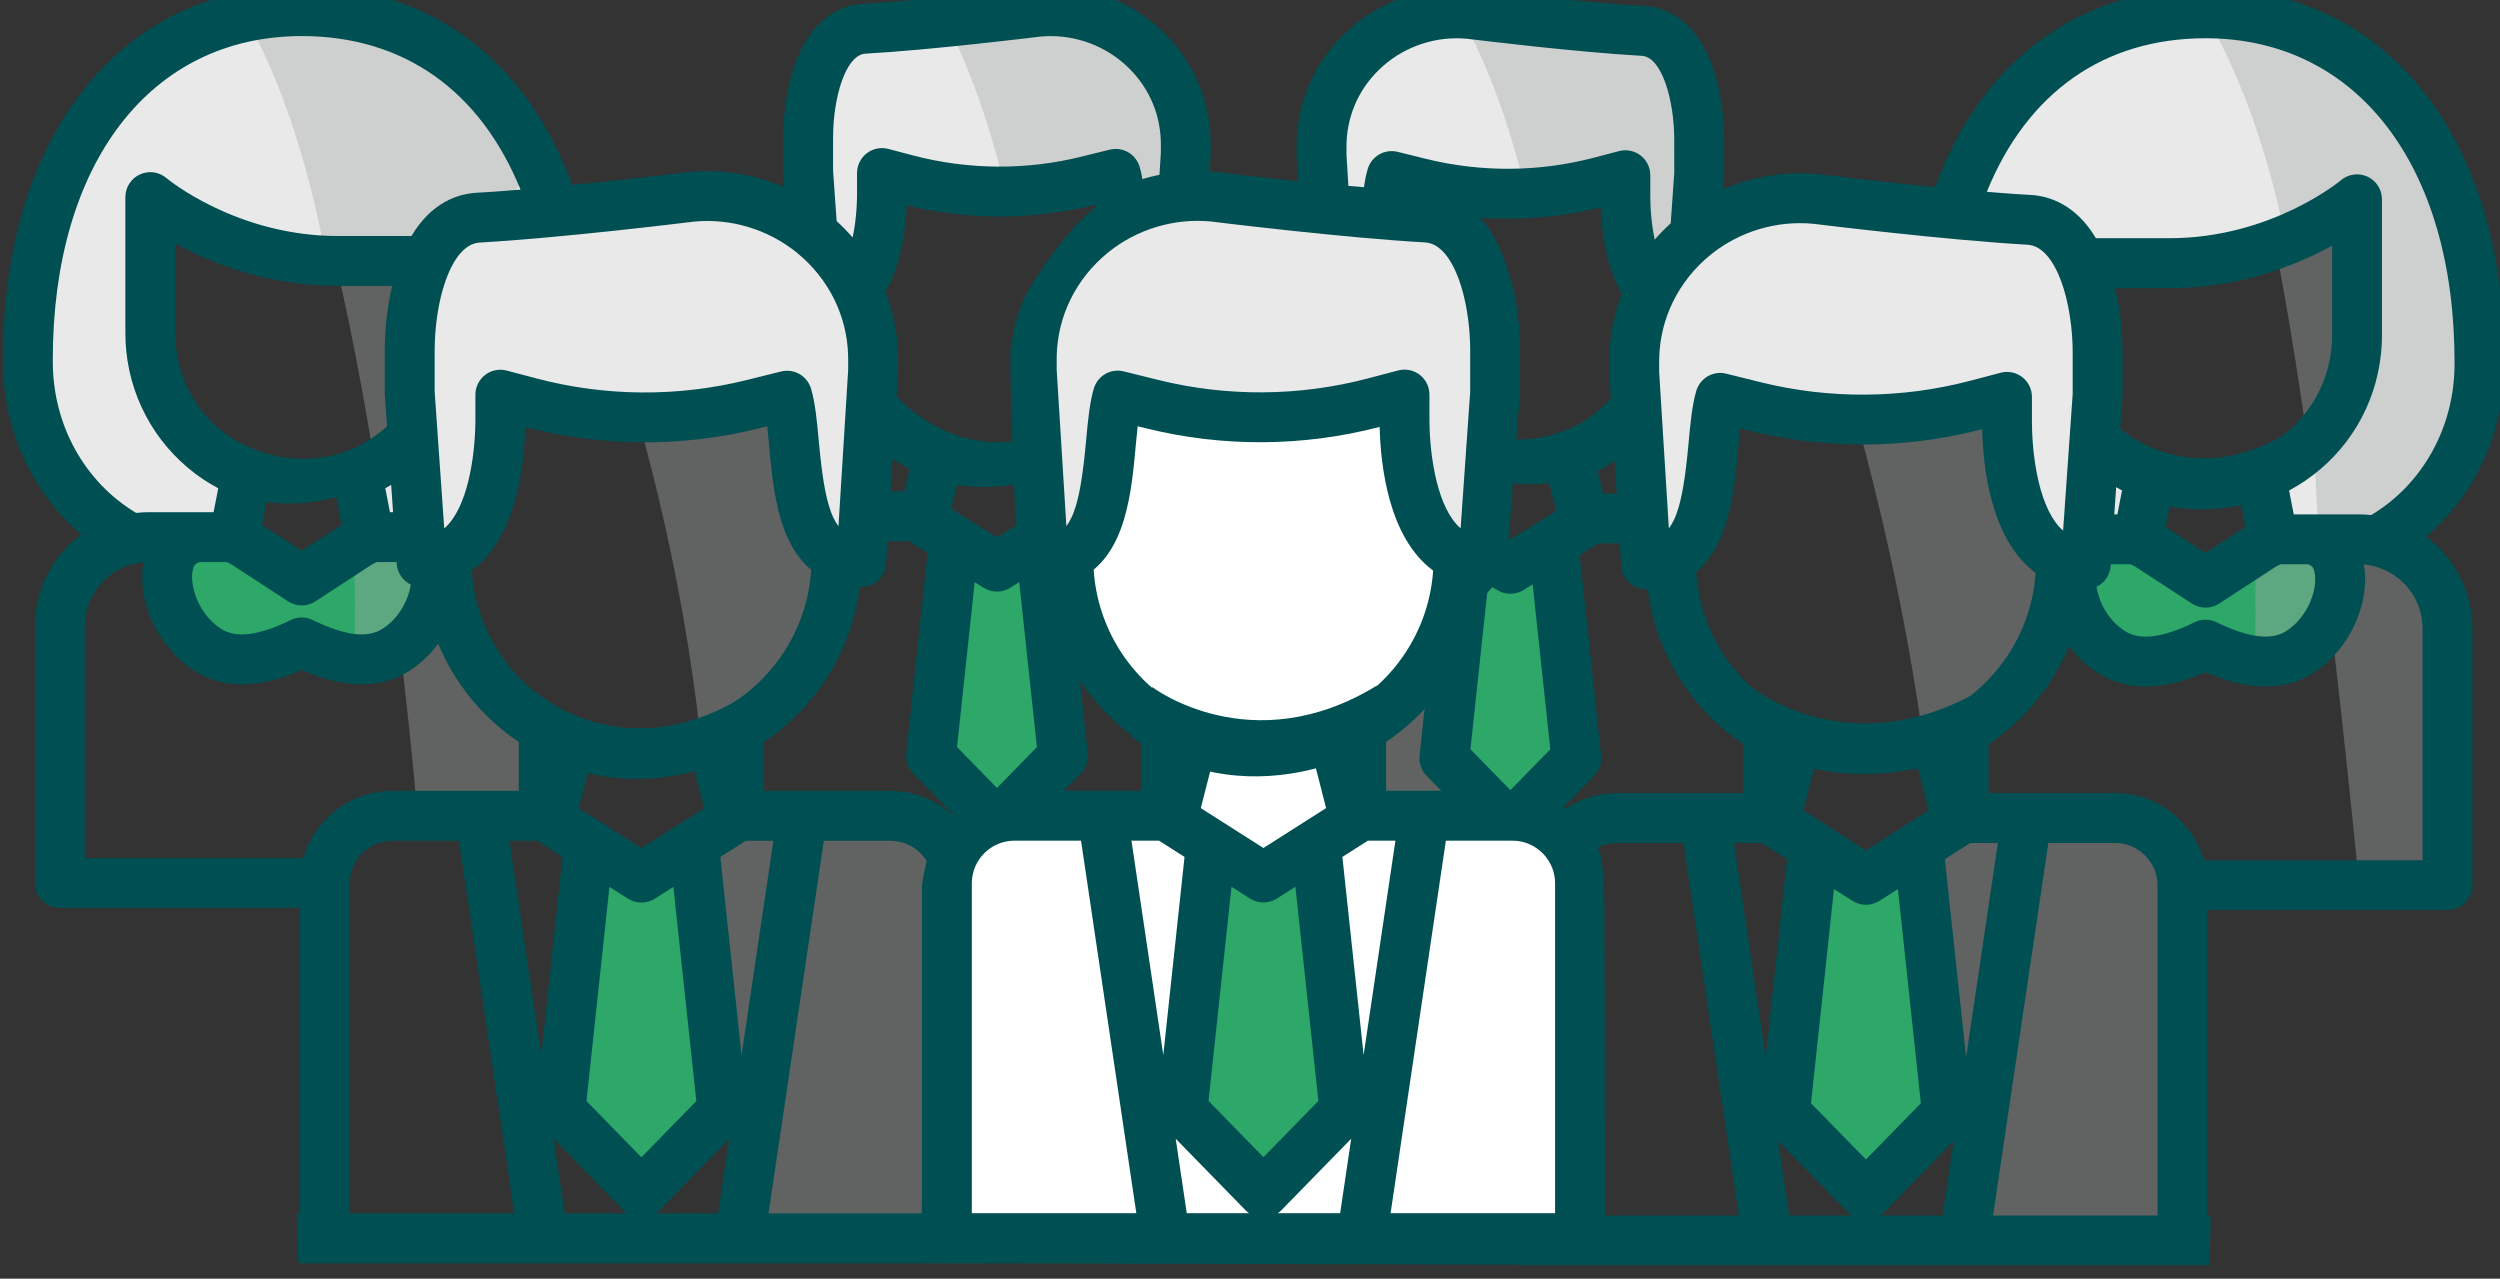 <?xml version="1.0" encoding="UTF-8"?>
<!-- Created with Inkscape (http://www.inkscape.org/) -->
<svg width="96.296mm" height="49.253mm" version="1.1" viewBox="0 0 96.296 49.253" xmlns="http://www.w3.org/2000/svg" xmlns:cc="http://creativecommons.org/ns#" xmlns:dc="http://purl.org/dc/elements/1.1/" xmlns:rdf="http://www.w3.org/1999/02/22-rdf-syntax-ns#">
 <rect x="0" y="0" width="96.296" height="49.253" fill="#333333" stroke="none"/>
 <defs>
  <clipPath id="clipPath5092">
   <path d="m0 8681.9h1280v-8681.9h-1280z"/>
  </clipPath>
  <clipPath id="clipPath5100">
   <path d="m632.71 2249.7h42.594v-113.12h-42.594z"/>
  </clipPath>
  <clipPath id="clipPath5116">
   <path d="m564.98 2251.8h42.594v-115.21h-42.594z"/>
  </clipPath>
  <clipPath id="clipPath5132">
   <path d="m698.34 2249.7h42.594v-113.12h-42.594z"/>
  </clipPath>
  <clipPath id="clipPath5148">
   <path d="m744.2 2272.3h30.601v-97.63h-30.601z"/>
  </clipPath>
  <clipPath id="clipPath5164">
   <path d="m529.77 2272.5h32.766v-89.8h-32.766z"/>
  </clipPath>
  <clipPath id="clipPath5184">
   <path d="m749.33 2214.2h8.583v-13.26h-8.583z"/>
  </clipPath>
  <clipPath id="clipPath5204">
   <path d="m541.94 2214.2h8.583v-13.26h-8.583z"/>
  </clipPath>
  <clipPath id="clipPath5224">
   <path d="m606.25 2271h26.197v-20.59h-26.197z"/>
  </clipPath>
  <clipPath id="clipPath5244">
   <path d="m663.16 2270.3h26.198v-30.75h-26.198z"/>
  </clipPath>
  <clipPath id="clipPath5288">
   <path d="m530.35 2270.7h30.325v-26.96h-30.325z"/>
  </clipPath>
  <clipPath id="clipPath5308">
   <path d="m744.18 2270.6h29.81v-56.29h-29.81z"/>
  </clipPath>
 </defs>
 <g transform="translate(-86.556 -318.08)">
  <g transform="matrix(.353 0 0 -.353 -91.103 1120.3)">
   <g clip-path="url(#clipPath5092)">
    <g clip-path="url(#clipPath5100)" opacity=".4">
     <g transform="translate(632.71 2249.7)">
      <path d="m0 0s9.988-24.197 14.664-56.908c2.369-16.577 5.252-31.555 3.491-55.861l23.477-0.351 0.962 41.197-6.983 6.286-3.491 1.397-4.539 6.633s5.936 26.185 5.586 27.232c-0.349 1.048 0.35 22.345 0.35 22.345l-8.03 7.332z" fill="#a5a7a8"/>
     </g>
    </g>
    <g clip-path="url(#clipPath5116)" opacity=".4">
     <g transform="translate(564.98 2249.7)">
      <path d="m0 0s10.933-24.076 14.663-56.908c1.746-15.362 3.84-30.375 3.492-55.861l23.477-0.351 0.962 41.197-2.794 5.588-20.598 0.349v8.728s8.307 7.359 8.728 8.38c6.633 16.06 3.142 38.055 3.142 38.055l-12.219 12.918z" fill="#a5a7a8"/>
     </g>
    </g>
    <g clip-path="url(#clipPath5132)" opacity=".4">
     <g transform="translate(698.34 2249.7)">
      <path d="m0 0s9.988-24.197 14.664-56.908c2.369-16.577 5.252-31.555 3.491-55.861l23.477-0.351 0.962 41.197-2.794 5.588-20.598 0.349v8.728s8.307 7.359 8.728 8.38c6.634 16.06 6.634 37.706 6.634 37.706l-7.332 9.775z" fill="#a5a7a8"/>
     </g>
    </g>
    <g clip-path="url(#clipPath5148)" opacity=".4">
     <g transform="translate(768.87 2252.9)">
      <path d="m0 0 3.491-9.077 2.444-13.267s-9.775-16.588-9.775-18.155 4.189-4.888 4.189-4.888l1.746-25.487-3.142-5.935-2.586 0.052-4.397-1.448c-7.681 77.856-12.918 86.235-16.374 95.378-2.701 7.147 16.374-4.954 16.374-4.954s3.636-3.189 8.03-12.219" fill="#a5a7a8"/>
     </g>
    </g>
    <g clip-path="url(#clipPath5164)" opacity=".4">
     <g transform="translate(561.6 2257)">
      <path d="m0 0-2.793-7.448-7.914-5.121s-2.327-19.551-2.327-20.947c0-1.397 5.12-20.483 5.12-20.483l8.845-12.103-1.566-7.081-12.05-1.182s-5.237 67.732-18.528 87.432c-3.808 5.645 11.137-0.562 11.137-0.562s16.16-4.458 20.076-12.505" fill="#a5a7a8"/>
     </g>
    </g>
    <g transform="translate(731.24 2213.7)">
     <path d="m0 0 8.709-1.633 4.627-2.449 9.161 4.547 4.718-1.826-0.272-7.076-3.81-4.354-8.437 0.272-10.614-0.816-7.076 6.531z" fill="#2da868"/>
    </g>
    <g clip-path="url(#clipPath5184)" opacity=".4">
     <g transform="translate(757.64 2205.3)">
      <path d="m0 0 0.272 7.076-4.718 1.825-3.865-1.918c0.079-3.545 0.093-7.275 0.033-11.193l4.468-0.144z" fill="#a5a7a8"/>
     </g>
    </g>
    <g transform="translate(523.31 2213.7)">
     <path d="m0 0 8.709-1.633 4.627-2.449 9.161 4.547 4.718-1.826-0.272-7.076-3.81-4.354-8.437 0.272-10.614-0.816-7.076 6.531z" fill="#2da868"/>
    </g>
    <g clip-path="url(#clipPath5204)" opacity=".4">
     <g transform="translate(550.25 2205.3)">
      <path d="m0 0 0.272 7.076-4.718 1.825-3.865-1.918c0.079-3.545 0.093-7.275 0.033-11.193l4.468-0.144z" fill="#a5a7a8"/>
     </g>
    </g>
    <g transform="translate(597.88 2269.5)">
     <path d="m0 0s-5.443-0.272-6.532-7.892c-1.088-7.621-0.544-13.064-0.544-13.064l7.076-5.987 2.449 10.614 16.33-1.361 7.076 1.905 2.449-3.266 6.259 3.266-1.088 8.437s0.272 7.892-11.703 8.709c-11.975 0.816-21.772-1.361-21.772-1.361" fill="#e9e9e9"/>
    </g>
    <g clip-path="url(#clipPath5224)" opacity=".4">
     <g transform="translate(616.66 2251.8)">
      <path d="m0 0 7.076 1.905 2.449-3.266 6.26 3.266-1.089 8.437s0.272 7.892-11.702 8.709c-5.047 0.344-9.704 0.156-13.407-0.177 2.22-4.181 4.653-10.166 6.682-18.563z" fill="#a5a7a8"/>
     </g>
    </g>
    <g transform="translate(654.76 2269.5)">
     <path d="m0 0s-5.443-0.272-6.532-7.892c-1.088-7.621-0.544-13.064-0.544-13.064l7.076-5.987 2.449 10.614 16.33-1.361 7.076 1.905 1.632-14.152 6.532 7.62-0.544 14.969s0.272 7.892-11.703 8.709c-11.974 0.816-21.772-1.361-21.772-1.361" fill="#e9e9e9"/>
    </g>
    <g clip-path="url(#clipPath5244)" opacity=".4">
     <g transform="translate(673.57 2251.1)">
      <path d="m0 0 7.076 1.905 0.941-13.427 7.768 13.427-1.089 8.437s0.273 7.892-11.702 8.709c-5.047 0.344-9.704 0.156-13.407-0.177 2.22-4.181 4.653-10.166 6.682-18.563z" fill="#a5a7a8"/>
     </g>
    </g>
    <g transform="translate(692.05 2229.5)">
     <path d="m0 0c10.342-2.994 20.684-2.721 31.026 0-1.988-7.287 0.683-14.574 5.251-20.262l5.363 5.294 4.626 3.81-7.314 6.063 1.369 9.264-3.036 11.888s-2.951 2.445-4.04 2.627c-1.088 0.181-19.05 3.265-19.05 3.265l-11.431-1.27-5.987-3.81-3.085-5.261-2.721-6.169-0.363-16.511 2.21-6.731c4.795 4.862 5.861 11.461 7.182 17.803" fill="#e9e9e9"/>
    </g>
    <g transform="translate(588.53 2229.5)">
     <path d="m0 0c-10.342-2.994-20.684-2.721-31.025 0 1.987-7.287-0.684-14.574-5.252-20.262l-0.96 3.566-7.028 1.456-1.633 5.715 6.752 5.746-1.175 7.948 0.683 11.616s5.304 2.717 6.393 2.899c1.088 0.181 19.05 3.265 19.05 3.265l11.431-1.27 5.987-3.81 3.085-5.261 2.721-6.169 0.363-16.511-2.21-6.731c-4.795 4.862-5.861 11.461-7.182 17.803" fill="#e9e9e9"/>
    </g>
    <g transform="translate(562.7 2184.5)">
     <path d="m0 0-0.248-0.511-1.488-0.086c1.987-2.276 4.753-3.771 7.523-5.263-2.993-8.164-2.177-17.962-3.538-26.671 3.811-1.905 6.532-5.171 8.981-8.437 2.994 3.266 8.981 5.716 8.981 10.07-0.265 9.283-4.92 19.342-0.874 27.908-0.73-0.651-1.515-1.255-2.391-1.781-6.43-3.811-12.444 0.09-16.946 4.771" fill="#2da868"/>
    </g>
    <g transform="translate(602.74 2216.4)">
     <path d="m0 0-0.214-0.442-1.285-0.074c1.716-1.965 4.105-3.256 6.497-4.544-2.585-7.051-1.88-15.512-3.055-23.033 3.29-1.646 5.64-4.466 7.756-7.286 2.585 2.82 7.756 4.935 7.756 8.696-0.229 8.017-4.25 16.703-0.756 24.101-0.63-0.563-1.308-1.084-2.065-1.538-5.553-3.291-10.746 0.077-14.634 4.12" fill="#2da868"/>
    </g>
    <g transform="translate(659.08 2218.1)">
     <path d="m0 0-0.214-0.442-1.285-0.074c1.716-1.965 4.105-3.256 6.497-4.545-2.585-7.05-1.88-15.512-3.055-23.033 3.29-1.645 5.64-4.465 7.756-7.285 2.585 2.82 7.756 4.935 7.756 8.696-0.23 8.017-4.25 16.703-0.756 24.101-0.63-0.563-1.308-1.085-2.065-1.538-5.553-3.291-10.746 0.077-14.634 4.12" fill="#2da868"/>
    </g>
    <g transform="translate(695.78 2184.5)">
     <path d="m0 0-0.248-0.511-1.487-0.086c1.986-2.276 4.752-3.771 7.522-5.263-2.993-8.164-2.177-17.962-3.538-26.671 3.811-1.905 6.532-5.171 8.981-8.437 2.994 3.266 8.982 5.716 8.982 10.07-0.266 9.283-4.921 19.342-0.875 27.908-0.73-0.651-1.515-1.255-2.391-1.781-6.43-3.811-12.444 0.09-16.946 4.771" fill="#2da868"/>
    </g>
    <g transform="translate(539.67 2270.8)">
     <path d="m0 0-14.48-0.965-7.4-5.792-6.114-9.01-5.148-14.48 0.643-10.94 5.47-11.262 2.896-3.539 11.584-0.644 2.574 5.792-6.435 5.149-3.862 7.4 2.575 14.802 4.826 1.609 12.549-5.149 21.881 6.114-0.644 5.47-6.757 11.262z" fill="#e9e9e9"/>
    </g>
    <g clip-path="url(#clipPath5288)" opacity=".4">
     <g transform="translate(557.76 2248.9)">
      <path d="m0 0 1.048 0.678 1.871 4.988-0.091 0.774-4.562 7.604c-6.15 4.284-14.501 6.587-14.501 6.587s-1.223 0.551-2.873 1.186l-8.299-0.553c0.014-0.025 0.021-0.046 0.035-0.071 2.885-5.195 6.215-13.456 8.57-26.176l0.393-0.161z" fill="#a5a7a8"/>
     </g>
    </g>
    <g transform="translate(741.18 2270.8)">
     <path d="m0 0 14.48-0.965 7.4-5.792 6.114-9.01 5.148-14.48-0.643-10.94-5.47-11.262-2.896-3.539-11.584-0.644-2.574 5.792 6.435 5.149 3.862 7.4-2.575 14.802-4.826 1.609-12.549-5.149-21.881 6.114 0.644 5.47 6.757 11.262z" fill="#e9e9e9"/>
    </g>
    <g clip-path="url(#clipPath5308)" opacity=".4">
     <g transform="translate(765.32 2214.8)">
      <path d="m0 0 1.934 2.364c0.958 1.797 2.111 3.868 3.226 5.837l3.206 6.6 0.311 5.285-1.635 8.876-3.491 9.078c-4.394 9.03-8.03 12.219-8.03 12.219s-5.168 2.992-9.777 5.071l-6.877 0.458c0.071-0.174 0.164-0.366 0.28-0.576 2.722-4.901 5.612-11.731 7.868-21.811l1.723 0.707 4.827-1.609 2.574-14.802-3.862-7.4-1.854-1.484c0.211-2.942 0.376-6.045 0.491-9.318z" fill="#a5a7a8"/>
     </g>
    </g>
    <g transform="translate(637.5 2181.4)">
     <path d="m0 0h-22.901l6.618 6.775c0.567 0.581 0.845 1.385 0.759 2.192l-2.347 21.887 1.999 1.247 2e-3 1e-3c0.011 7e-3 0.021 0.013 0.031 0.02h12.557c1.809 0 3.282-1.473 3.282-3.283zm-29.789 9.661 1.929 17.991 0.988-0.617c0.441-0.275 0.941-0.412 1.441-0.412 0.375 0 0.749 0.077 1.099 0.232 0.117 0.051 0.231 0.112 0.341 0.18l0.989 0.617 1.929-17.991-4.358-4.462zm1.375-9.661c-0.037 0.062-0.078 0.119-0.117 0.18-0.059 0.093-0.119 0.187-0.181 0.279-0.056 0.082-0.114 0.162-0.172 0.242-0.055 0.075-0.11 0.15-0.167 0.223-0.059 0.077-0.118 0.153-0.179 0.228-0.072 0.089-0.148 0.175-0.223 0.262-0.066 0.076-0.133 0.151-0.201 0.225-0.104 0.111-0.209 0.221-0.318 0.328-0.046 0.046-0.094 0.091-0.142 0.136-0.102 0.097-0.207 0.192-0.313 0.285-0.038 0.033-0.077 0.067-0.116 0.1-1.427 1.208-3.193 2.027-5.134 2.293-0.041 5e-3 -0.083 0.011-0.125 0.016-0.16 0.02-0.321 0.036-0.483 0.048-0.052 4e-3 -0.103 9e-3 -0.154 0.011-0.203 0.013-0.407 0.021-0.612 0.021h-13.811v5.318c2.475 1.659 4.63 3.773 6.358 6.261 2.223 3.198 3.609 6.84 4.087 10.668 0.058-1e-3 0.118-1e-3 0.177-1e-3 0.089 0 0.178 4e-3 0.266 0.012 0.116 0.012 0.23 0.033 0.341 0.059 0.264 0.06 0.514 0.159 0.743 0.29 0.769 0.441 1.307 1.246 1.366 2.192l0.152 2.445h2.349c0.01-6e-3 0.02-0.012 0.03-0.019l3e-3 -2e-3 1.999-1.247-2.347-21.887c-0.086-0.807 0.192-1.611 0.759-2.191l6.617-6.775zm-3.992-41.215h-17.95l6.032 40.649h7.273c0.143 0 0.284-9e-3 0.424-0.022 0.049-4e-3 0.098-0.011 0.147-0.017 0.09-0.011 0.179-0.025 0.267-0.041 0.057-0.01 0.114-0.021 0.17-0.034 0.081-0.018 0.161-0.039 0.241-0.062 0.054-0.015 0.11-0.028 0.163-0.045 0.118-0.038 0.234-0.081 0.348-0.128 0.06-0.025 0.119-0.053 0.178-0.081 0.064-0.029 0.128-0.059 0.191-0.092 0.057-0.029 0.114-0.061 0.17-0.093 0.066-0.038 0.131-0.077 0.195-0.118 0.047-0.031 0.096-0.06 0.142-0.093 0.107-0.073 0.21-0.15 0.31-0.231 8e-3 -7e-3 0.015-0.013 0.022-0.02 0.101-0.083 0.197-0.171 0.29-0.263 0.024-0.023 0.047-0.048 0.07-0.072 0.076-0.078 0.149-0.158 0.219-0.241 0.022-0.025 0.042-0.051 0.063-0.076 0.076-0.093 0.148-0.19 0.217-0.289 0.01-0.015 0.021-0.029 0.031-0.044 0.157-0.234 0.293-0.484 0.406-0.745 0.014-0.033 0.027-0.066 0.04-0.099 0.218-0.538 0.341-1.124 0.341-1.74zm-23.21 38.878 2.783 1.771h3.007l-3.472-23.392zm-0.243-38.878h-6.796c0.133 0.094 0.259 0.199 0.374 0.317l7.628 7.81zm-14.362 12.249 2.506 23.368 2.026-1.29c0.185-0.118 0.383-0.206 0.586-0.274 0.568-0.193 1.181-0.193 1.749 0 0.203 0.068 0.401 0.156 0.586 0.274l2.026 1.29 2.507-23.368-5.993-6.136zm-2.376-12.249-1.206 8.127 7.628-7.81c0.115-0.118 0.241-0.223 0.373-0.317zm-6.033 40.649h3.006l2.784-1.771-2.318-21.621zm-17.42-40.649v36.004h-1e-3c0 0.024 4e-3 0.046 4e-3 0.07 2e-3 0.144 9e-3 0.286 0.024 0.426 0 4e-3 1e-3 8e-3 2e-3 0.012 0.237 2.167 1.975 3.892 4.144 4.113 0.155 0.016 0.313 0.024 0.472 0.024h7.272l6.033-40.649zm-4.931 39.173c-2e-3 -7e-3 -5e-3 -0.014-5e-3 -0.014-0.04-0.122-0.075-0.238-0.109-0.355-4e-3 -0.013-8e-3 -0.025-0.012-0.038h-23.858v25.286c0 3.459 2.519 6.34 5.818 6.907 0.046 8e-3 0.091 0.017 0.137 0.024 0.052 8e-3 0.104 0.013 0.156 0.02 0.065 8e-3 0.13 0.018 0.195 0.024 0.034 4e-3 0.069 5e-3 0.104 8e-3 -0.093-0.512-0.143-1.047-0.143-1.604-1e-3 -3.967 2.287-8.088 5.694-10.256 4.232-2.69 9.116-1.046 11.716 0.11 1.563-0.696 3.95-1.567 6.526-1.567 1.709 0 3.501 0.383 5.189 1.457h1e-3c1.227 0.781 2.298 1.809 3.17 2.979 0.651-1.565 1.467-3.068 2.45-4.483 1.725-2.483 3.874-4.592 6.342-6.25v-5.329h-13.795c-0.16 0-0.319-5e-3 -0.477-0.012-0.054-2e-3 -0.108-7e-3 -0.162-0.01-0.103-7e-3 -0.206-0.014-0.308-0.024-0.065-6e-3 -0.13-0.013-0.195-0.02-0.089-0.01-0.178-0.022-0.267-0.034-0.07-0.01-0.14-0.02-0.21-0.031-0.08-0.014-0.159-0.028-0.239-0.043-0.075-0.015-0.15-0.028-0.225-0.044-0.056-0.011-0.111-0.025-0.166-0.038-0.193-0.044-0.384-0.093-0.573-0.148-0.028-9e-3 -0.056-0.016-0.083-0.024-0.108-0.032-0.214-0.068-0.32-0.104-0.03-0.01-0.06-0.019-0.09-0.03-0.11-0.038-0.22-0.079-0.329-0.121-0.017-7e-3 -0.035-0.014-0.052-0.021-2.767-1.094-4.938-3.376-5.88-6.215m-8.334 31.812c0.039-0.018 0.079-0.033 0.116-0.052 0.111-0.055 0.217-0.114 0.316-0.177l6.109-3.985c0.113-0.074 0.23-0.138 0.35-0.193 0.841-0.387 1.833-0.322 2.624 0.194l6.103 3.982 0.011 6e-3c0.096 0.062 0.199 0.119 0.306 0.173 0.039 0.019 0.08 0.035 0.12 0.053 0.059 0.027 0.121 0.052 0.183 0.077h2.133l0.013-0.194c8e-3 -0.112 0.025-0.222 0.046-0.33 6e-3 -0.03 0.013-0.059 0.02-0.089 0.02-0.087 0.044-0.173 0.072-0.256 7e-3 -0.021 0.012-0.042 0.02-0.063 0.036-0.1 0.078-0.197 0.126-0.292 0.011-0.022 0.024-0.044 0.036-0.066 0.04-0.075 0.083-0.147 0.13-0.217 0.016-0.023 0.031-0.047 0.047-0.07 0.061-0.085 0.125-0.168 0.195-0.246 8e-3 -9e-3 0.017-0.017 0.026-0.026 0.064-0.069 0.131-0.134 0.201-0.196 0.022-0.019 0.044-0.038 0.067-0.057 0.07-0.058 0.143-0.112 0.218-0.163 0.013-9e-3 0.025-0.018 0.038-0.027 0.088-0.056 0.18-0.107 0.275-0.154 9e-3 -4e-3 0.017-0.01 0.026-0.014-0.259-1.646-1.266-3.665-3.104-4.834-1.649-1.048-4.133-0.731-7.597 0.968-0.378 0.186-0.788 0.278-1.198 0.278s-0.82-0.092-1.198-0.278c-3.467-1.699-5.953-2.015-7.599-0.969-2.082 1.325-3.171 3.851-3.171 5.661 0 0.805 0.213 1.307 0.414 1.434 0.073 0.046 0.145 0.087 0.238 0.131 0.049 0.024 0.099 0.047 0.148 0.068h2.955c0.063-0.024 0.125-0.05 0.185-0.077m17.868 30.114c-0.043-0.187-0.084-0.375-0.124-0.565-0.016-0.073-0.032-0.145-0.047-0.218-0.048-0.236-0.092-0.474-0.135-0.714-0.022-0.125-0.042-0.252-0.063-0.378-0.021-0.131-0.042-0.261-0.062-0.393-0.02-0.136-0.04-0.273-0.059-0.411-0.017-0.129-0.033-0.258-0.05-0.387-0.016-0.135-0.034-0.27-0.049-0.406-0.026-0.242-0.051-0.485-0.072-0.729-0.01-0.109-0.017-0.219-0.025-0.329-0.014-0.168-0.026-0.336-0.036-0.504-7e-3 -0.111-0.013-0.223-0.019-0.334-9e-3 -0.181-0.017-0.361-0.023-0.542-3e-3 -0.094-7e-3 -0.188-0.01-0.283-7e-3 -0.275-0.012-0.551-0.012-0.826v-4.53c0-0.063 3e-3 -0.127 7e-3 -0.19l0.244-3.476c-0.065-0.058-0.129-0.118-0.194-0.176-0.063-0.055-0.125-0.11-0.188-0.163-0.137-0.116-0.277-0.229-0.418-0.339-0.047-0.037-0.092-0.075-0.14-0.111-0.189-0.144-0.381-0.284-0.577-0.418-0.045-0.031-0.091-0.059-0.136-0.089-0.153-0.102-0.307-0.202-0.464-0.298-0.07-0.043-0.141-0.084-0.212-0.126-0.137-0.081-0.275-0.159-0.415-0.235-0.075-0.041-0.15-0.081-0.226-0.12-0.146-0.076-0.293-0.148-0.441-0.219-0.067-0.032-0.134-0.065-0.202-0.096-0.216-0.098-0.433-0.192-0.653-0.278-1.223-0.48-1.928-1.765-1.677-3.054l0.981-5.027-4.344-2.834-4.345 2.834 0.884 4.531 0.096 0.496c0.032 0.161 0.048 0.322 0.051 0.482 0.014 0.957-0.479 1.854-1.294 2.356-0.136 0.084-0.281 0.156-0.434 0.216-5.325 2.09-8.765 7.135-8.765 12.853v9.761c3.87-2.137 10.04-4.634 17.755-4.634h5.915c-8e-3 -0.032-0.014-0.065-0.022-0.097m-0.728-21.982c0.026 0.014 0.051 0.029 0.076 0.043 0.19 0.103 0.379 0.209 0.565 0.319l0.208-2.974h-0.339zm-36.281 13.836v0.184c0 21.456 10.664 35.32 27.168 35.32 11.087 0 19.46-5.917 23.871-16.757-0.539-0.044-1.073-0.087-1.598-0.126-0.055-4e-3 -0.111-9e-3 -0.166-0.013-0.105-8e-3 -0.21-0.015-0.314-0.023-0.087-6e-3 -0.172-0.012-0.258-0.019-0.084-6e-3 -0.169-0.012-0.252-0.018-0.164-0.011-0.326-0.023-0.485-0.033-0.054-4e-3 -0.107-7e-3 -0.16-0.011-0.124-8e-3 -0.247-0.016-0.368-0.024-0.055-4e-3 -0.111-7e-3 -0.166-0.011-0.123-8e-3 -0.245-0.015-0.365-0.022-0.046-3e-3 -0.091-6e-3 -0.136-8e-3 -0.165-0.01-0.327-0.02-0.486-0.029-2.123-0.119-4.972-1.073-7.151-4.724h-8.018c-11.119 0-18.636 6.256-18.705 6.314-0.807 0.691-1.942 0.85-2.908 0.406s-1.584-1.41-1.584-2.472v-14.818c0-0.675 0.034-1.343 0.101-2.002 0.585-5.715 3.652-10.781 8.345-13.94 0.269-0.181 0.545-0.354 0.825-0.522 0.283-0.17 0.57-0.337 0.864-0.494l-0.509-2.605h-7.046c-0.227 0-0.453-7e-3 -0.677-0.019-0.056-3e-3 -0.112-9e-3 -0.168-0.013-0.17-0.011-0.34-0.024-0.508-0.043-0.017-2e-3 -0.033-3e-3 -0.049-5e-3 -5.641 3.377-9.105 9.627-9.097 16.527m69.361-42.093 1.703-6.66-6.836-4.351-6.836 4.35 1.703 6.661c0.34 1.33-0.364 2.706-1.642 3.208-0.851 0.334-1.666 0.724-2.442 1.165-0.027 0.017-0.051 0.036-0.078 0.052-5.359 3.108-8.813 8.715-9.221 14.837 4.876 3.598 5.738 11.489 5.834 15.675 0.044-0.012 0.089-0.021 0.134-0.033 8.278-2.14 17.031-2.185 25.331-0.125l0.944 0.234c0.073-0.657 0.138-1.364 0.205-2.087 0.023-0.25 0.046-0.504 0.07-0.758 7e-3 -0.076 0.015-0.152 0.022-0.229 9e-3 -0.097 0.019-0.195 0.028-0.292 8e-3 -0.083 0.016-0.166 0.025-0.249 9e-3 -0.095 0.019-0.191 0.029-0.287 0.016-0.16 0.033-0.321 0.05-0.482 9e-3 -0.082 0.019-0.163 0.028-0.245 0.011-0.099 0.022-0.197 0.034-0.296 0.01-0.085 0.02-0.17 0.03-0.256 0.013-0.1 0.025-0.2 0.038-0.3 0.01-0.082 0.02-0.163 0.031-0.244l0.054-0.393c8e-3 -0.055 0.015-0.11 0.023-0.165 0.025-0.172 0.051-0.344 0.079-0.516 9e-3 -0.056 0.018-0.11 0.027-0.166 0.022-0.135 0.045-0.269 0.068-0.403 0.01-0.053 0.019-0.106 0.029-0.158 0.029-0.161 0.059-0.32 0.091-0.48l0.012-0.063c0.596-2.979 1.656-5.779 3.821-7.578-2e-3 -0.035-3e-3 -0.07-5e-3 -0.105-1e-3 -0.015-3e-3 -0.031-4e-3 -0.047-0.422-6.11-3.878-11.698-9.231-14.797-0.026-0.015-0.048-0.033-0.072-0.049-0.774-0.439-1.586-0.827-2.433-1.16-1.278-0.502-1.983-1.877-1.643-3.208m0.594 57.35c4.017 0.385 8.055-0.833 11.192-3.351 0.012-0.01 0.022-0.022 0.034-0.031 1.737-1.405 3.159-3.187 4.118-5.159l2e-3 -5e-3c0.913-1.876 1.411-3.888 1.479-5.981 6e-3 -0.179 9e-3 -0.355 9e-3 -0.53v-1.125l-1.058-17.052c-0.215 0.278-0.408 0.608-0.583 0.985-0.02 0.044-0.04 0.089-0.059 0.134-0.035 0.078-0.068 0.159-0.101 0.241-0.017 0.043-0.035 0.085-0.052 0.129-0.656 1.719-1.027 4.278-1.346 7.716-3e-3 0.034-7e-3 0.07-0.01 0.105-0.196 2.133-0.382 4.148-0.846 5.706-0.045 0.15-0.103 0.292-0.171 0.428-0.555 1.127-1.833 1.749-3.093 1.437l-3.769-0.936c-7.493-1.859-15.399-1.802-22.863 0.164l-3.31 0.872c-0.204 0.054-0.412 0.083-0.618 0.089-0.62 0.017-1.235-0.178-1.737-0.565-0.668-0.515-1.06-1.311-1.06-2.155v-2.665c0-0.059-1e-3 -0.12-1e-3 -0.179 0-0.069-1e-3 -0.138-2e-3 -0.207-0.051-3.791-0.86-9.346-3.398-11.546l-1.045 14.915v4.434c0 0.192 3e-3 0.384 7e-3 0.575 1e-3 0.055 3e-3 0.11 5e-3 0.165 3e-3 0.14 8e-3 0.279 0.014 0.419 2e-3 0.057 6e-3 0.113 8e-3 0.169 7e-3 0.141 0.015 0.282 0.024 0.422 4e-3 0.05 7e-3 0.099 0.011 0.149 0.011 0.152 0.022 0.302 0.036 0.453 3e-3 0.037 6e-3 0.074 0.01 0.111 0.015 0.17 0.032 0.339 0.051 0.506 2e-3 0.019 4e-3 0.037 6e-3 0.055 0.109 0.962 0.269 1.895 0.473 2.77 0.015 0.064 0.031 0.127 0.047 0.19 0.022 0.095 0.046 0.189 0.07 0.281 0.028 0.11 0.058 0.219 0.087 0.326 0.011 0.039 0.022 0.078 0.033 0.117 0.783 2.74 2.063 4.794 3.734 5.104 0.01 2e-3 0.02 4e-3 0.029 6e-3 0.092 0.016 0.184 0.027 0.277 0.032 8.806 0.493 22.388 2.162 23.366 2.282m15.186 9.175c0 4.308 1.352 9.032 3.536 9.154 7.173 0.401 18.216 1.757 19.07 1.862 3.317 0.315 6.653-0.763 9.157-2.961 2.472-2.169 3.891-5.15 3.998-8.393 4e-3 -0.141 6e-3 -0.279 6e-3 -0.416v-0.902l-0.739-11.924c-9e-3 0.03-0.019 0.059-0.027 0.09-0.035 0.12-0.069 0.243-0.102 0.372-7e-3 0.031-0.015 0.063-0.023 0.094-0.311 1.277-0.524 2.966-0.719 5.085v4e-3c-0.163 1.764-0.316 3.43-0.709 4.748 0 0-1e-3 3e-3 -2e-3 5e-3 -0.024 0.079-0.051 0.156-0.081 0.231-0.011 0.026-0.022 0.051-0.033 0.075-0.022 0.051-0.045 0.102-0.07 0.15-0.015 0.028-0.03 0.056-0.045 0.083-0.025 0.045-0.05 0.088-0.077 0.131-0.017 0.027-0.034 0.053-0.052 0.08-0.029 0.042-0.059 0.083-0.09 0.123-0.018 0.024-0.036 0.047-0.055 0.071-0.037 0.045-0.076 0.088-0.115 0.13-0.015 0.016-0.029 0.033-0.044 0.048-0.054 0.056-0.111 0.109-0.17 0.159-0.019 0.016-0.038 0.031-0.057 0.046-0.043 0.035-0.085 0.068-0.129 0.1-0.025 0.018-0.051 0.035-0.077 0.053-0.04 0.026-0.08 0.052-0.122 0.076-0.028 0.017-0.056 0.033-0.084 0.049-0.042 0.022-0.084 0.044-0.127 0.064-0.029 0.014-0.057 0.028-0.086 0.041-0.048 0.021-0.096 0.04-0.144 0.057-0.026 0.01-0.05 0.02-0.076 0.029-0.074 0.025-0.149 0.048-0.225 0.066-0.012 3e-3 -0.025 5e-3 -0.037 8e-3 -0.065 0.015-0.131 0.028-0.197 0.038-0.028 5e-3 -0.055 7e-3 -0.083 0.01-0.052 7e-3 -0.105 0.012-0.158 0.016-0.03 2e-3 -0.061 3e-3 -0.092 4e-3 -0.026 0-0.052 3e-3 -0.079 3e-3 -0.017 0-0.034-3e-3 -0.051-3e-3 -0.07-2e-3 -0.139-6e-3 -0.209-0.013-0.032-3e-3 -0.063-5e-3 -0.095-9e-3 -0.101-0.014-0.201-0.031-0.302-0.056l-3.072-0.762c-6.024-1.495-12.381-1.45-18.383 0.132l-2.698 0.71c-0.816 0.215-1.686 0.039-2.355-0.476-0.668-0.515-1.06-1.311-1.06-2.156v-2.171c0-0.22-3e-3 -0.438-8e-3 -0.655-2e-3 -0.081-6e-3 -0.161-9e-3 -0.242-5e-3 -0.134-8e-3 -0.27-0.015-0.403-5e-3 -0.09-0.011-0.179-0.017-0.269-7e-3 -0.122-0.014-0.245-0.023-0.365-6e-3 -0.088-0.015-0.174-0.022-0.262-0.011-0.12-0.02-0.241-0.032-0.36-9e-3 -0.086-0.02-0.171-0.029-0.256-0.013-0.117-0.026-0.235-0.041-0.351-0.01-0.083-0.023-0.164-0.034-0.246-0.016-0.115-0.032-0.232-0.05-0.345-0.012-0.078-0.026-0.153-0.039-0.23-0.019-0.115-0.038-0.232-0.059-0.345-0.013-0.071-0.028-0.14-0.042-0.211-0.021-0.106-0.042-0.213-0.064-0.317-0.539 0.62-1.119 1.213-1.738 1.776-3e-3 3e-3 -5e-3 6e-3 -5e-3 6e-3l-0.389 5.523zm8.363-36.189-0.609-2.417h-1.474l0.221 3.561c0.599-0.414 1.22-0.797 1.862-1.144m14.859 4.049c-1.275-0.501-1.979-1.871-1.645-3.198l1.301-5.164-4.995-3.116-4.994 3.116 1.301 5.164c0.334 1.328-0.37 2.697-1.645 3.198-2.157 0.846-4.082 2.199-5.62 3.94l0.147 2.382 0.013 0.208c4e-3 0.056 6e-3 0.113 6e-3 0.169v1.21c0 0.233-4e-3 0.47-0.012 0.708-0.011 0.323-0.03 0.644-0.056 0.964-9e-3 0.118-0.022 0.234-0.034 0.351-0.019 0.197-0.039 0.393-0.064 0.588-0.019 0.151-0.04 0.302-0.063 0.453-0.022 0.146-0.045 0.291-0.07 0.436-0.032 0.187-0.065 0.373-0.102 0.557-0.013 0.065-0.027 0.128-0.041 0.192-0.224 1.072-0.534 2.118-0.926 3.13 0.06 0.107 0.116 0.217 0.174 0.326 0.035 0.066 0.072 0.13 0.105 0.197 0.107 0.209 0.208 0.421 0.304 0.636 0.011 0.025 0.021 0.051 0.032 0.077 0.084 0.191 0.165 0.385 0.241 0.58 0.03 0.074 0.056 0.149 0.084 0.224 0.056 0.148 0.11 0.297 0.162 0.447 0.029 0.084 0.056 0.169 0.084 0.253 0.046 0.143 0.091 0.286 0.134 0.429 0.026 0.086 0.052 0.173 0.076 0.259 0.042 0.147 0.081 0.292 0.12 0.439 0.021 0.081 0.043 0.163 0.063 0.244 0.04 0.162 0.077 0.325 0.114 0.487 0.014 0.064 0.03 0.128 0.043 0.192 0.098 0.454 0.18 0.905 0.25 1.349 0.01 0.068 0.02 0.135 0.03 0.202 0.022 0.154 0.044 0.306 0.064 0.456 0.011 0.08 0.02 0.158 0.03 0.237 0.017 0.138 0.033 0.275 0.048 0.412 8e-3 0.079 0.016 0.158 0.024 0.236 0.014 0.135 0.026 0.268 0.037 0.4 7e-3 0.074 0.013 0.148 0.019 0.221 0.011 0.14 0.021 0.277 0.03 0.414 3e-3 0.059 8e-3 0.12 0.011 0.179 0.012 0.192 0.022 0.381 0.029 0.564 6.68-1.64 13.715-1.634 20.393 0.024l0.207 0.051c0.036-0.362 0.071-0.737 0.106-1.119 0.065-0.705 0.133-1.437 0.218-2.179 4e-3 -0.043 9e-3 -0.086 0.014-0.129 0.026-0.225 0.054-0.45 0.084-0.676 7e-3 -0.052 0.014-0.105 0.022-0.158 0.022-0.167 0.046-0.334 0.072-0.501 0.012-0.084 0.025-0.167 0.038-0.25 0.03-0.19 0.062-0.379 0.096-0.568 0.021-0.113 0.043-0.226 0.065-0.34 0.017-0.087 0.035-0.175 0.053-0.262 0.093-0.453 0.201-0.9 0.324-1.339v-1e-3c0.416-1.486 1.026-2.866 1.951-3.991 0.037-0.045 0.074-0.089 0.11-0.133 0.082-0.095 0.165-0.189 0.252-0.281 0.136-0.145 0.275-0.282 0.416-0.41l9e-3 -9e-3c-0.423-5.58-3.955-10.403-9.239-12.477m16.811-6.466h-12.019l-0.608 2.413c5.615 3.01 9.417 8.45 10.328 14.729 1.3 0.143 2.333 1.201 2.416 2.535l1.055 17.021c4e-3 0.056 6e-3 0.112 6e-3 0.168v0.987c0 0.195-4e-3 0.393-0.01 0.593-0.156 4.763-2.233 9.134-5.847 12.307-3.64 3.193-8.491 4.755-13.31 4.284-0.024-3e-3 -0.047-5e-3 -0.07-8e-3 -0.116-0.015-11.62-1.436-18.742-1.834-1.795-0.101-5.107-0.997-7.119-5.875-0.989-2.397-1.556-5.573-1.556-8.714v-3.691c0-0.064 2e-3 -0.127 7e-3 -0.19l0.107-1.536c-3.249 1.415-6.842 2.006-10.42 1.657-0.024-3e-3 -0.047-5e-3 -0.071-8e-3 -0.092-0.012-6.073-0.75-12.655-1.402-5.037 13.813-15.68 21.685-29.498 21.685-9.921 0-18.258-4.04-24.111-11.682-5.561-7.262-8.5-17.318-8.5-29.081l-1e-3 -0.181c-8e-3 -7.443 3.175-14.313 8.543-18.897-3.062-2.271-5.051-5.911-5.051-10.007v-28.008c0-1.503 1.219-2.721 2.722-2.721h26.192v-33.323h-0.328c-0.019-1.838 0.044-3.646 0.17-5.443h75c-0.29 2.655-0.537 5.308-0.311 7.903v33.312h29.685c1.502 0 2.721 1.218 2.721 2.722v31.56c0 4.811-3.914 8.725-8.725 8.725" fill="#004f53"/>
    </g>
    <g transform="translate(642.66 2210)">
     <path d="m0 0c0 1.81 1.473 3.283 3.282 3.283h12.557c0.01-7e-3 0.02-0.013 0.031-0.02 1e-3 0 2e-3 -1e-3 2e-3 -1e-3l1.999-1.248-2.347-21.886c-0.086-0.807 0.192-1.611 0.76-2.192l6.617-6.775h-22.901zm25.431-23.64-4.358 4.463 1.929 17.99 0.989-0.616c0.11-0.069 0.224-0.13 0.341-0.181 0.35-0.155 0.724-0.232 1.099-0.232 0.5 0 1 0.137 1.441 0.413l0.988 0.616 1.929-17.991zm2.531-5.2 6.617 6.776c0.567 0.581 0.845 1.384 0.759 2.191l-2.347 21.887 1.999 1.247 2e-3 2e-3c0.011 7e-3 0.021 0.013 0.031 0.019h2.349l0.152-2.445c0.059-0.946 0.597-1.751 1.367-2.192 0.228-0.131 0.478-0.23 0.742-0.291 0.111-0.025 0.225-0.046 0.341-0.058 0.088-8e-3 0.177-0.012 0.266-0.012 0.059 0 0.119 0 0.178 1e-3 0.477-3.828 1.864-7.47 4.086-10.668 1.728-2.488 3.883-4.602 6.358-6.261v-5.318h-13.811c-0.205 0-0.409-8e-3 -0.611-0.02-0.052-3e-3 -0.103-8e-3 -0.155-0.012-0.162-0.012-0.323-0.028-0.483-0.048-0.042-5e-3 -0.084-0.011-0.125-0.016-1.941-0.266-3.707-1.085-5.134-2.293-0.039-0.033-0.078-0.067-0.116-0.1-0.106-0.093-0.211-0.188-0.313-0.285-0.048-0.045-0.095-0.09-0.142-0.136-0.109-0.107-0.214-0.216-0.318-0.328-0.068-0.074-0.135-0.149-0.201-0.225-0.075-0.087-0.15-0.173-0.223-0.262-0.061-0.075-0.12-0.151-0.179-0.228-0.057-0.073-0.112-0.148-0.167-0.223-0.058-0.08-0.116-0.16-0.172-0.242-0.062-0.092-0.122-0.185-0.181-0.279-0.039-0.06-0.08-0.119-0.117-0.18v-1e-3zm4.444-5.211c0 0.616 0.123 1.202 0.341 1.74 0.014 0.033 0.026 0.066 0.04 0.099 0.113 0.261 0.249 0.511 0.406 0.745 0.01 0.015 0.021 0.029 0.031 0.044 0.069 0.099 0.141 0.196 0.217 0.289 0.021 0.026 0.042 0.051 0.063 0.076 0.07 0.083 0.143 0.163 0.219 0.241 0.024 0.024 0.046 0.049 0.07 0.072 0.093 0.092 0.189 0.18 0.29 0.263 7e-3 7e-3 0.014 0.013 0.022 0.02 0.1 0.081 0.204 0.158 0.31 0.231 0.046 0.033 0.095 0.062 0.142 0.093 0.064 0.041 0.129 0.08 0.195 0.118 0.056 0.032 0.113 0.064 0.17 0.093 0.063 0.033 0.127 0.063 0.191 0.093 0.059 0.027 0.118 0.055 0.178 0.08 0.114 0.047 0.23 0.09 0.348 0.128 0.053 0.017 0.109 0.03 0.163 0.045 0.08 0.023 0.16 0.044 0.241 0.062 0.056 0.013 0.113 0.024 0.17 0.034 0.088 0.016 0.177 0.03 0.267 0.041 0.049 6e-3 0.098 0.013 0.147 0.017 0.14 0.013 0.281 0.022 0.424 0.022h7.273l6.032-40.649h-17.95zm20.892-18.746-3.472 23.392h3.007l2.783-1.771zm1.355-9.13 7.628-7.81c0.115-0.118 0.241-0.223 0.374-0.317h-6.796zm9.575-2.014-5.993 6.136 2.507 23.367 2.026-1.289c0.185-0.118 0.383-0.205 0.586-0.274 0.568-0.193 1.181-0.193 1.749 0 0.203 0.069 0.401 0.156 0.587 0.274l2.025 1.289 2.506-23.367zm1.574-6.113c0.132 0.095 0.258 0.199 0.373 0.317l7.628 7.81-1.206-8.127zm9.357 17.257-2.319 21.621 2.784 1.771h3.006zm2.941-17.257 6.033 40.649h7.272c0.159 0 0.317-8e-3 0.472-0.024 2.169-0.221 3.907-1.946 4.145-4.113 0 0 1e-3 -8e-3 1e-3 -0.011 0.015-0.141 0.022-0.283 0.024-0.427 0-0.024 4e-3 -0.047 4e-3 -0.071h-1e-3v-36.003zm17.001 45.388c-0.017 7e-3 -0.035 0.014-0.052 0.021-0.109 0.042-0.219 0.083-0.329 0.121-0.03 0.011-0.06 0.02-0.089 0.031-0.107 0.035-0.213 0.071-0.321 0.103-0.027 8e-3 -0.055 0.015-0.083 0.024-0.189 0.054-0.38 0.104-0.573 0.148-0.055 0.013-0.11 0.027-0.166 0.039-0.074 0.015-0.15 0.028-0.225 0.043-0.079 0.015-0.159 0.03-0.239 0.042-0.07 0.012-0.14 0.022-0.21 0.032-0.089 0.012-0.178 0.023-0.267 0.034-0.065 7e-3 -0.13 0.014-0.195 0.02-0.102 0.01-0.205 0.017-0.308 0.024-0.054 3e-3 -0.108 8e-3 -0.162 0.01-0.158 7e-3 -0.317 0.012-0.477 0.012h-13.795v5.329c2.468 1.658 4.617 3.768 6.342 6.25 0.983 1.415 1.8 2.918 2.45 4.484 0.872-1.171 1.943-2.199 3.17-2.98h1e-3c1.688-1.073 3.48-1.457 5.189-1.457 2.576 0 4.963 0.871 6.526 1.567 2.6-1.157 7.484-2.8 11.716-0.11 3.408 2.168 5.695 6.289 5.694 10.255 0 0.558-0.05 1.093-0.143 1.605 0.035-3e-3 0.07-4e-3 0.104-8e-3 0.065-6e-3 0.13-0.015 0.195-0.024 0.052-7e-3 0.104-0.012 0.156-0.02 0.046-7e-3 0.092-0.016 0.137-0.024 3.299-0.567 5.818-3.448 5.818-6.907v-25.286h-23.858c-4e-3 0.013-8e-3 0.026-0.012 0.038-0.033 0.117-0.069 0.233-0.107 0.348-2e-3 7e-3 -5e-3 0.014-5e-3 0.014-0.944 2.846-3.115 5.128-5.882 6.222m14.399 25.674h2.955c0.05-0.021 0.099-0.044 0.148-0.068 0.093-0.044 0.165-0.085 0.238-0.131 0.201-0.128 0.414-0.629 0.414-1.434 0-1.81-1.089-4.336-3.171-5.661-1.646-1.046-4.132-0.73-7.599 0.97-0.378 0.185-0.788 0.277-1.198 0.277s-0.82-0.092-1.198-0.278c-3.464-1.699-5.948-2.016-7.597-0.968-1.838 1.169-2.845 3.188-3.104 4.834 9e-3 4e-3 0.017 0.01 0.026 0.014 0.095 0.047 0.187 0.097 0.275 0.154 0.013 9e-3 0.025 0.019 0.038 0.027 0.076 0.051 0.148 0.105 0.218 0.163 0.023 0.019 0.045 0.038 0.067 0.057 0.07 0.062 0.138 0.127 0.201 0.196 9e-3 9e-3 0.018 0.017 0.026 0.026 0.07 0.078 0.135 0.161 0.195 0.246 0.016 0.023 0.032 0.047 0.047 0.07 0.047 0.07 0.09 0.142 0.13 0.217 0.012 0.022 0.025 0.044 0.036 0.066 0.048 0.095 0.09 0.192 0.126 0.292 8e-3 0.021 0.013 0.042 0.02 0.063 0.028 0.083 0.052 0.169 0.072 0.256 7e-3 0.03 0.014 0.059 0.02 0.089 0.021 0.108 0.038 0.218 0.046 0.33l0.013 0.194h2.133c0.062-0.025 0.124-0.05 0.183-0.077 0.04-0.018 0.081-0.034 0.12-0.053 0.107-0.054 0.21-0.111 0.306-0.173l0.011-6e-3 6.103-3.982c0.791-0.516 1.783-0.581 2.624-0.194 0.12 0.055 0.237 0.12 0.35 0.193l6.11 3.985c0.098 0.064 0.204 0.122 0.315 0.177 0.037 0.019 0.077 0.034 0.116 0.052 0.06 0.027 0.122 0.053 0.185 0.077m-18.075 30.134h5.915c7.715 0 13.885 2.496 17.755 4.634v-9.761c0-5.718-3.44-10.763-8.765-12.853-0.153-0.06-0.298-0.132-0.434-0.216-0.815-0.501-1.308-1.399-1.293-2.356 2e-3 -0.16 0.018-0.321 0.05-0.482l0.097-0.495 0.883-4.532-4.345-2.834-4.344 2.834 0.981 5.027c0.251 1.289-0.454 2.574-1.677 3.054-0.22 0.087-0.437 0.18-0.653 0.278-0.068 0.031-0.135 0.064-0.202 0.096-0.148 0.071-0.295 0.143-0.441 0.219-0.076 0.039-0.151 0.079-0.226 0.12-0.14 0.076-0.278 0.155-0.415 0.235-0.071 0.042-0.142 0.083-0.212 0.126-0.157 0.096-0.311 0.196-0.464 0.298-0.045 0.03-0.091 0.058-0.136 0.089-0.196 0.134-0.388 0.274-0.577 0.418-0.048 0.036-0.093 0.074-0.14 0.111-0.141 0.11-0.281 0.223-0.418 0.339-0.063 0.053-0.125 0.109-0.187 0.163-0.066 0.058-0.13 0.118-0.195 0.176l0.244 3.476c4e-3 0.063 7e-3 0.127 7e-3 0.19v4.529c0 0.276-5e-3 0.552-0.012 0.827-3e-3 0.095-7e-3 0.189-0.01 0.283-6e-3 0.181-0.014 0.362-0.023 0.542-6e-3 0.111-0.012 0.223-0.019 0.333-0.01 0.169-0.022 0.337-0.035 0.505-9e-3 0.11-0.016 0.22-0.026 0.329-0.021 0.245-0.045 0.487-0.072 0.729-0.015 0.136-0.033 0.271-0.049 0.406-0.016 0.129-0.033 0.258-0.05 0.387-0.019 0.137-0.039 0.275-0.059 0.411-0.02 0.132-0.041 0.262-0.062 0.393-0.021 0.126-0.041 0.253-0.063 0.378-0.043 0.24-0.087 0.478-0.135 0.714-0.015 0.073-0.031 0.145-0.047 0.218-0.04 0.19-0.081 0.378-0.124 0.565-8e-3 0.032-0.014 0.065-0.022 0.097m0.24-24.691h-0.339l0.208 2.974c0.186-0.11 0.375-0.216 0.565-0.319 0.025-0.014 0.05-0.029 0.076-0.043zm27.694-0.079c-0.016 2e-3 -0.032 3e-3 -0.049 5e-3 -0.168 0.019-0.338 0.032-0.508 0.043-0.056 4e-3 -0.112 0.01-0.168 0.013-0.224 0.012-0.45 0.019-0.677 0.019h-7.046l-0.509 2.606c0.294 0.156 0.581 0.323 0.864 0.493 0.28 0.168 0.556 0.341 0.825 0.522 4.693 3.159 7.76 8.225 8.345 13.94 0.067 0.659 0.101 1.327 0.101 2.002v14.818c0 1.062-0.618 2.028-1.584 2.472s-2.101 0.285-2.908-0.407c-0.069-0.057-7.586-6.313-18.705-6.313h-8.018c-2.179 3.651-5.028 4.605-7.151 4.724-0.159 9e-3 -0.321 0.019-0.486 0.028-0.045 3e-3 -0.09 6e-3 -0.136 9e-3 -0.12 7e-3 -0.242 0.015-0.365 0.022-0.055 4e-3 -0.111 7e-3 -0.166 0.011-0.121 8e-3 -0.244 0.016-0.368 0.024-0.053 3e-3 -0.106 7e-3 -0.159 0.011-0.16 0.01-0.322 0.022-0.486 0.033-0.083 6e-3 -0.168 0.012-0.252 0.018-0.086 7e-3 -0.171 0.013-0.258 0.019-0.104 8e-3 -0.209 0.015-0.314 0.023-0.055 4e-3 -0.111 9e-3 -0.166 0.013-0.525 0.04-1.058 0.082-1.598 0.126 4.411 10.84 12.785 16.757 23.872 16.757 16.503 0 27.167-13.864 27.167-35.32l1e-3 -0.184c7e-3 -6.899-3.457-13.149-9.098-16.527m-61.907-22.358c-0.847 0.333-1.659 0.721-2.433 1.161-0.024 0.015-0.046 0.033-0.072 0.048-5.353 3.099-8.809 8.687-9.231 14.797-1e-3 0.016-3e-3 0.032-4e-3 0.048-2e-3 0.034-3e-3 0.069-5e-3 0.104 2.165 1.799 3.225 4.599 3.821 7.578l0.012 0.063c0.032 0.159 0.062 0.32 0.091 0.48 0.01 0.052 0.019 0.105 0.029 0.158 0.023 0.134 0.046 0.268 0.068 0.403 9e-3 0.055 0.018 0.111 0.027 0.166 0.028 0.172 0.054 0.344 0.079 0.516 8e-3 0.055 0.015 0.11 0.023 0.165l0.054 0.393c0.011 0.081 0.021 0.162 0.031 0.243 0.013 0.101 0.025 0.201 0.038 0.301 0.01 0.086 0.02 0.171 0.03 0.256 0.012 0.099 0.023 0.197 0.034 0.296 9e-3 0.081 0.019 0.164 0.028 0.245 0.017 0.161 0.034 0.322 0.051 0.482 9e-3 0.096 0.019 0.191 0.028 0.287 9e-3 0.083 0.017 0.166 0.025 0.248 9e-3 0.098 0.019 0.196 0.028 0.293 7e-3 0.077 0.015 0.153 0.022 0.229 0.024 0.254 0.047 0.508 0.07 0.757 0.067 0.724 0.132 1.432 0.205 2.088l0.944-0.234c8.3-2.06 17.053-2.015 25.331 0.125 0.045 0.012 0.09 0.021 0.134 0.033 0.096-4.186 0.958-12.077 5.834-15.675-0.407-6.122-3.862-11.728-9.221-14.837-0.027-0.015-0.051-0.035-0.078-0.052-0.776-0.441-1.591-0.831-2.441-1.166-1.278-0.501-1.983-1.877-1.643-3.207l1.703-6.661-6.836-4.35-6.836 4.351 1.703 6.66c0.34 1.331-0.364 2.706-1.643 3.208m24.415 51.86c0.093-5e-3 0.185-0.016 0.277-0.032 9e-3 -1e-3 0.019-4e-3 0.029-6e-3 1.671-0.31 2.951-2.364 3.734-5.104 0.011-0.038 0.022-0.078 0.033-0.117 0.03-0.107 0.059-0.216 0.088-0.326 0.023-0.092 0.047-0.186 0.069-0.28 0.016-0.064 0.032-0.126 0.047-0.19 0.204-0.876 0.364-1.809 0.473-2.771 2e-3 -0.018 4e-3 -0.037 6e-3 -0.055 0.019-0.167 0.036-0.336 0.051-0.506 4e-3 -0.037 7e-3 -0.074 0.011-0.111 0.013-0.15 0.025-0.302 0.035-0.453 4e-3 -0.049 7e-3 -0.099 0.011-0.149 9e-3 -0.14 0.017-0.281 0.024-0.421 2e-3 -0.057 6e-3 -0.113 8e-3 -0.17 6e-3 -0.14 0.011-0.279 0.015-0.419 1e-3 -0.055 3e-3 -0.11 4e-3 -0.165 5e-3 -0.191 7e-3 -0.383 7e-3 -0.575v-4.433l-1.045-14.916c-2.538 2.2-3.347 7.755-3.398 11.546-1e-3 0.069-2e-3 0.138-2e-3 0.207 0 0.059-1e-3 0.12-1e-3 0.179v2.664c0 0.845-0.392 1.641-1.06 2.156-0.502 0.387-1.117 0.582-1.737 0.565-0.206-6e-3 -0.414-0.035-0.618-0.089l-3.31-0.872c-7.464-1.966-15.37-2.023-22.863-0.164l-3.769 0.935c-1.26 0.313-2.538-0.309-3.093-1.436-0.067-0.136-0.126-0.278-0.171-0.428-0.464-1.558-0.65-3.573-0.846-5.707-3e-3 -0.034-7e-3 -0.069-0.01-0.104-0.319-3.438-0.69-5.997-1.346-7.716-0.017-0.044-0.034-0.086-0.052-0.129-0.033-0.082-0.066-0.163-0.101-0.241-0.019-0.045-0.039-0.09-0.059-0.134-0.175-0.377-0.368-0.707-0.583-0.985l-1.058 17.052v1.126c0 0.174 3e-3 0.35 9e-3 0.529 0.068 2.093 0.566 4.105 1.479 5.981l2e-3 5e-3c0.959 1.971 2.381 3.755 4.118 5.159 0.012 9e-3 0.022 0.021 0.034 0.031 3.137 2.518 7.175 3.736 11.192 3.351 0.978-0.12 14.56-1.789 23.366-2.282m-38.552 7.861-0.386-5.522-8e-3 -7e-3c-0.619-0.564-1.199-1.157-1.738-1.777-0.022 0.104-0.043 0.211-0.064 0.318-0.014 0.07-0.029 0.139-0.042 0.211-0.021 0.112-0.04 0.229-0.059 0.344-0.013 0.077-0.027 0.152-0.039 0.23-0.018 0.113-0.033 0.23-0.049 0.345-0.012 0.082-0.025 0.163-0.035 0.246-0.015 0.116-0.028 0.234-0.041 0.351-9e-3 0.086-0.02 0.17-0.029 0.256-0.012 0.119-0.021 0.24-0.032 0.361-7e-3 0.087-0.016 0.173-0.022 0.261-9e-3 0.12-0.016 0.243-0.023 0.365-6e-3 0.09-0.012 0.179-0.017 0.269-6e-3 0.134-0.01 0.269-0.015 0.403-3e-3 0.081-7e-3 0.161-9e-3 0.242-5e-3 0.217-8e-3 0.435-8e-3 0.654v2.173c0 0.844-0.392 1.64-1.06 2.155-0.669 0.515-1.539 0.691-2.355 0.476l-2.698-0.71c-6.002-1.582-12.359-1.627-18.383-0.132l-3.072 0.762c-0.101 0.025-0.201 0.043-0.302 0.056-0.031 4e-3 -0.063 6e-3 -0.095 9e-3 -0.07 7e-3 -0.139 0.011-0.209 0.013-0.017 0-0.034 3e-3 -0.051 3e-3 -0.026 0-0.053-3e-3 -0.079-4e-3 -0.031 0-0.062-1e-3 -0.092-3e-3 -0.053-4e-3 -0.106-9e-3 -0.158-0.016-0.028-3e-3 -0.055-5e-3 -0.083-0.01-0.066-0.01-0.132-0.023-0.197-0.038-0.012-3e-3 -0.025-5e-3 -0.037-8e-3 -0.076-0.018-0.151-0.041-0.225-0.066-0.026-9e-3 -0.05-0.019-0.076-0.028-0.048-0.019-0.096-0.037-0.144-0.058-0.029-0.013-0.057-0.027-0.086-0.041-0.043-0.02-0.085-0.041-0.127-0.064l-0.084-0.048c-0.042-0.025-0.082-0.051-0.122-0.078-0.026-0.017-0.052-0.034-0.077-0.052-0.044-0.032-0.086-0.065-0.128-0.1-0.019-0.015-0.039-0.029-0.058-0.046-0.059-0.05-0.116-0.103-0.17-0.159-0.015-0.015-0.029-0.032-0.044-0.048-0.039-0.042-0.078-0.085-0.115-0.13-0.019-0.023-0.037-0.047-0.055-0.071-0.031-0.04-0.061-0.081-0.09-0.123-0.018-0.026-0.035-0.053-0.052-0.08-0.027-0.043-0.052-0.086-0.077-0.131-0.015-0.027-0.03-0.054-0.045-0.083-0.025-0.049-0.048-0.099-0.07-0.149-0.011-0.026-0.022-0.05-0.033-0.076-0.03-0.075-0.057-0.152-0.081-0.231l-2e-3 -5e-3c-0.392-1.318-0.546-2.984-0.709-4.748v-4e-3c-0.195-2.119-0.408-3.808-0.719-5.085-8e-3 -0.031-0.016-0.062-0.023-0.093-0.033-0.13-0.067-0.253-0.102-0.373-8e-3 -0.031-0.018-0.06-0.027-0.09l-0.739 11.924v0.902c0 0.137 2e-3 0.275 7e-3 0.415 0.106 3.244 1.525 6.225 3.997 8.394 2.505 2.198 5.84 3.276 9.157 2.961 0.854-0.105 11.897-1.461 19.07-1.862 2.184-0.122 3.536-4.847 3.536-9.154zm-6.5-31.449 0.22-3.56h-1.474l-0.609 2.417c0.642 0.346 1.263 0.73 1.863 1.143m-25.961 15.382c3e-3 2e-3 6e-3 6e-3 9e-3 9e-3 0.141 0.128 0.28 0.265 0.416 0.41 0.087 0.091 0.17 0.186 0.252 0.281 0.036 0.044 0.073 0.088 0.11 0.132 0.925 1.126 1.535 2.507 1.951 3.992 0.124 0.44 0.231 0.887 0.324 1.34 0.018 0.087 0.036 0.175 0.053 0.262 0.022 0.114 0.044 0.227 0.065 0.341 0.034 0.188 0.066 0.377 0.096 0.567 0.013 0.083 0.026 0.166 0.038 0.25 0.026 0.167 0.05 0.334 0.073 0.501 7e-3 0.053 0.014 0.105 0.021 0.158 0.03 0.226 0.058 0.451 0.084 0.676 5e-3 0.043 0.01 0.086 0.015 0.13 0.084 0.741 0.152 1.473 0.217 2.179 0.035 0.381 0.07 0.757 0.106 1.118l0.207-0.051c6.678-1.658 13.713-1.664 20.393-0.024 7e-3 -0.183 0.017-0.372 0.029-0.564 3e-3 -0.059 8e-3 -0.12 0.012-0.179 8e-3 -0.137 0.018-0.274 0.029-0.414 6e-3 -0.073 0.012-0.147 0.019-0.221 0.011-0.132 0.023-0.265 0.037-0.4 8e-3 -0.078 0.016-0.157 0.024-0.236 0.015-0.136 0.031-0.274 0.048-0.412 0.01-0.079 0.019-0.157 0.03-0.237 0.02-0.151 0.042-0.303 0.064-0.455 0.01-0.068 0.02-0.135 0.03-0.203 0.07-0.444 0.152-0.895 0.25-1.349 0.013-0.064 0.029-0.128 0.043-0.192 0.037-0.162 0.074-0.325 0.114-0.487 0.02-0.081 0.042-0.163 0.063-0.244 0.039-0.147 0.078-0.293 0.12-0.439 0.024-0.086 0.05-0.172 0.076-0.259 0.043-0.143 0.088-0.286 0.134-0.429 0.028-0.084 0.056-0.169 0.084-0.253 0.052-0.15 0.106-0.299 0.162-0.447 0.028-0.075 0.054-0.15 0.084-0.224 0.076-0.195 0.157-0.389 0.241-0.58 0.011-0.026 0.021-0.051 0.032-0.077 0.096-0.215 0.197-0.427 0.304-0.636 0.033-0.066 0.07-0.131 0.105-0.198 0.058-0.108 0.114-0.218 0.174-0.325-0.392-1.012-0.702-2.057-0.926-3.129-0.014-0.065-0.028-0.128-0.041-0.193-0.037-0.184-0.07-0.37-0.102-0.556-0.025-0.146-0.048-0.291-0.07-0.437-0.022-0.151-0.044-0.301-0.063-0.453-0.025-0.195-0.045-0.391-0.064-0.588-0.012-0.117-0.025-0.233-0.034-0.351-0.026-0.32-0.045-0.641-0.056-0.964-8e-3 -0.238-0.012-0.475-0.012-0.708v-1.21c0-0.056 2e-3 -0.112 6e-3 -0.169l0.013-0.208 0.147-2.382c-1.538-1.741-3.463-3.093-5.62-3.94-1.275-0.501-1.979-1.87-1.645-3.199l1.301-5.163-4.994-3.116-4.995 3.116 1.301 5.163c0.335 1.328-0.37 2.698-1.645 3.199-5.284 2.074-8.816 6.896-9.239 12.477m-16.297-27.668v-31.561c0-1.503 1.219-2.721 2.722-2.721h29.684v-33.312c0.226-2.594-0.021-5.248-0.311-7.903h75c0.126 1.797 0.189 3.605 0.17 5.443h-0.328v33.323h26.192c1.503 0 2.722 1.218 2.722 2.721v28.008c0 4.096-1.989 7.736-5.051 10.008 5.368 4.584 8.551 11.453 8.543 18.896l-1e-3 0.181c0 11.763-2.939 21.819-8.5 29.081-5.853 7.642-14.19 11.682-24.11 11.682-13.819 0-24.462-7.872-29.499-21.685-6.582 0.652-12.563 1.391-12.655 1.402-0.024 3e-3 -0.047 6e-3 -0.071 8e-3 -3.578 0.349-7.171-0.242-10.42-1.657l0.107 1.536c5e-3 0.063 7e-3 0.126 7e-3 0.19v3.691c0 3.141-0.567 6.317-1.556 8.714-2.012 4.878-5.324 5.774-7.119 5.875-7.122 0.398-18.626 1.82-18.742 1.834-0.023 3e-3 -0.046 5e-3 -0.069 7e-3 -4.82 0.472-9.671-1.09-13.311-4.283-3.614-3.173-5.691-7.543-5.847-12.307-6e-3 -0.2-0.01-0.398-0.01-0.594v-0.986c0-0.056 2e-3 -0.112 6e-3 -0.168l1.055-17.021c0.083-1.334 1.117-2.392 2.416-2.535 0.911-6.28 4.713-11.719 10.328-14.729l-0.608-2.412h-12.019c-4.811 0-8.725-3.915-8.725-8.726" fill="#004f53"/>
    </g>
    <g transform="translate(626.18 2229.5)">
     <path d="m0 0c10.342-2.994 20.684-2.721 31.026 0-1.988-7.287 0.683-14.574 5.251-20.262l0.96 3.566 3.084 20.865-4.173 11.067s-1.814 3.266-2.903 3.448c-1.088 0.181-19.05 3.265-19.05 3.265l-11.431-1.27-5.987-3.81-3.085-5.261-2.721-6.169-0.363-16.511 2.21-6.731c4.795 4.862 5.861 11.461 7.182 17.803" fill="#e9e9e9"/>
    </g>
    <g transform="translate(651.63 2183.9)">
     <path d="m0 0-1.08-0.102c-0.346-0.543-0.668-1.102-0.958-1.681-0.117-0.221-0.225-0.444-0.33-0.667 0.852 0.76 1.627 1.589 2.368 2.45" fill="#fff"/>
    </g>
    <g transform="translate(673.04 2182.3)">
     <path d="m0 0c-1.633 0.726-13.426 2.359-13.426 2.359l-7.984-0.754c-0.741-0.861-1.516-1.689-2.368-2.45-4.046-8.567 0.609-18.625 0.874-27.908 0-4.355-5.987-6.804-8.981-10.07-2.449 3.266-5.171 6.532-8.981 8.437 1.361 8.709 0.545 18.506 3.538 26.671-2.77 1.491-5.536 2.987-7.523 5.262l-17.382-1.003-3.81-7.257 0.182-38.102 67.312-0.907 2.178 41.912s-1.996 3.084-3.629 3.81" fill="#fff"/>
    </g>
    <g transform="translate(629.92 2184.5)">
     <path d="m0 0-0.248-0.511-1.488-0.086c1.987-2.276 4.753-3.771 7.523-5.263-2.993-8.164-2.177-17.962-3.538-26.671 3.811-1.905 6.532-5.171 8.981-8.437 2.994 3.266 8.982 5.716 8.982 10.07-0.266 9.283-4.921 19.342-0.875 27.908-0.73-0.651-1.515-1.255-2.391-1.781-6.43-3.811-12.444 0.09-16.946 4.771" fill="#2da868"/>
    </g>
    <g transform="translate(650.55 2183.8)">
     <path d="m0 0-0.552-0.052 2.903 10.16 7.983 9.435 1.58 5.869c-4.568 5.688-7.239 12.975-5.252 20.262-10.341-2.722-20.683-2.994-31.025 0-1.321-6.342-2.387-12.941-7.182-17.803l1.782-5.425 11.793-16.329-2.655-5.476c4.502-4.681 10.515-8.582 16.946-4.771 0.876 0.526 1.661 1.13 2.391 1.781 0.105 0.224 0.213 0.447 0.33 0.668 0.29 0.579 0.612 1.138 0.958 1.681" fill="#fff"/>
    </g>
    <g transform="translate(672.97 2176.2)">
     <path d="m0 0v-36.003h-17.95l6.032 40.649h7.273c0.159 0 0.316-9e-3 0.472-0.024 2.168-0.221 3.907-1.947 4.144-4.113 0-4e-3 1e-3 -8e-3 1e-3 -8e-3 0.016-0.144 0.023-0.287 0.025-0.43 0-0.024 3e-3 -0.047 3e-3 -0.071zm-23.21 2.874 2.783 1.772h3.006l-3.471-23.393zm-0.243-38.877h-6.796c0.133 0.094 0.259 0.199 0.374 0.316l7.628 7.81zm-14.362 12.248 2.506 23.368 2.026-1.289c0.186-0.118 0.384-0.206 0.587-0.275 0.567-0.193 1.181-0.193 1.749 0 0.202 0.069 0.4 0.157 0.586 0.275l2.026 1.289 2.506-23.368-5.993-6.135zm-2.376-12.248-1.207 8.126 7.629-7.81c0.115-0.118 0.241-0.222 0.373-0.316zm-6.033 40.649h3.006l2.784-1.772-2.318-21.621zm-17.42-40.649v36.003c0 0.615 0.123 1.202 0.341 1.739 0.013 0.033 0.026 0.067 0.04 0.099 0.113 0.262 0.249 0.511 0.406 0.745 0.01 0.015 0.021 0.03 0.031 0.044 0.068 0.1 0.141 0.196 0.217 0.29 0.02 0.025 0.041 0.05 0.062 0.075 0.071 0.083 0.144 0.164 0.22 0.241 0.023 0.025 0.046 0.049 0.07 0.073 0.093 0.091 0.189 0.179 0.289 0.263 8e-3 6e-3 0.015 0.013 0.023 0.019 0.099 0.082 0.203 0.158 0.309 0.232 0.047 0.032 0.095 0.062 0.143 0.092 0.064 0.041 0.129 0.081 0.194 0.119 0.057 0.032 0.113 0.063 0.171 0.093 0.063 0.032 0.126 0.062 0.191 0.092 0.059 0.027 0.117 0.056 0.178 0.081 0.114 0.046 0.229 0.089 0.347 0.127 0.054 0.017 0.109 0.031 0.164 0.046 0.079 0.022 0.159 0.044 0.241 0.062 0.056 0.013 0.113 0.023 0.17 0.034 0.088 0.016 0.177 0.029 0.267 0.04 0.049 7e-3 0.097 0.013 0.146 0.018 0.14 0.013 0.281 0.022 0.425 0.022h7.272l6.033-40.649zm13.309 70.074c-1e-3 0.015-2e-3 0.031-3e-3 0.047-3e-3 0.035-3e-3 0.07-6e-3 0.105 2.165 1.799 3.225 4.598 3.822 7.578l0.012 0.063c0.032 0.159 0.062 0.319 0.091 0.479 0.01 0.053 0.019 0.106 0.028 0.158 0.024 0.135 0.047 0.269 0.069 0.404 9e-3 0.055 0.018 0.11 0.027 0.166 0.027 0.171 0.053 0.344 0.078 0.516 8e-3 0.055 0.016 0.11 0.024 0.164 0.018 0.131 0.036 0.262 0.053 0.393 0.011 0.082 0.022 0.163 0.032 0.244 0.013 0.1 0.025 0.2 0.037 0.3 0.011 0.086 0.021 0.171 0.031 0.257 0.011 0.099 0.023 0.197 0.034 0.295l0.027 0.246c0.018 0.161 0.035 0.322 0.051 0.482 0.01 0.096 0.019 0.191 0.029 0.286l0.024 0.249c0.01 0.098 0.02 0.195 0.029 0.293 7e-3 0.076 0.014 0.152 0.021 0.228 0.024 0.255 0.048 0.508 0.071 0.758 0.066 0.723 0.132 1.431 0.205 2.087l0.943-0.234c8.3-2.06 17.054-2.014 25.332 0.126 0.044 0.011 0.089 0.021 0.134 0.032 0.095-4.186 0.957-12.076 5.834-15.674-0.408-6.122-3.863-11.729-9.222-14.837-0.027-0.016-0.05-0.036-0.077-0.053-0.776-0.441-1.591-0.831-2.442-1.165-1.278-0.502-1.982-1.877-1.642-3.207l1.703-6.661-6.836-4.35-6.837 4.35 1.703 6.661c0.34 1.33-0.364 2.705-1.642 3.207-0.848 0.333-1.66 0.722-2.433 1.161-0.025 0.015-0.047 0.034-0.072 0.048-5.353 3.099-8.809 8.687-9.232 14.798m-0.849 14.106c-0.32-3.437-0.691-5.997-1.347-7.716-0.016-0.043-0.034-0.086-0.051-0.129-0.033-0.082-0.067-0.162-0.101-0.24-0.02-0.045-0.039-0.09-0.06-0.134-0.175-0.378-0.367-0.708-0.583-0.986l-1.057 17.052v1.126c0 0.174 3e-3 0.351 8e-3 0.529 0.069 2.093 0.566 4.105 1.479 5.982 0 0 2e-3 3e-3 2e-3 5e-3 0.959 1.971 2.381 3.754 4.118 5.158 0.012 0.01 0.023 0.021 0.035 0.031 3.136 2.518 7.174 3.737 11.192 3.352 0.978-0.121 14.56-1.79 23.366-2.282 0.093-6e-3 0.185-0.017 0.276-0.032 0.01-2e-3 0.02-5e-3 0.03-6e-3 1.671-0.31 2.95-2.365 3.734-5.104 0.011-0.039 0.021-0.078 0.032-0.117 0.03-0.108 0.06-0.217 0.088-0.326 0.024-0.093 0.047-0.187 0.07-0.281 0.016-0.063 0.031-0.126 0.046-0.19 0.205-0.875 0.364-1.808 0.474-2.77 2e-3 -0.018 4e-3 -0.037 6e-3 -0.055 0.018-0.168 0.036-0.337 0.051-0.506 4e-3 -0.037 7e-3 -0.074 0.01-0.111 0.013-0.151 0.025-0.302 0.036-0.453 4e-3 -0.05 7e-3 -0.1 0.01-0.15 0.01-0.14 0.017-0.28 0.024-0.421 3e-3 -0.057 6e-3 -0.113 9e-3 -0.17 6e-3 -0.139 0.01-0.279 0.014-0.419 2e-3 -0.055 4e-3 -0.109 5e-3 -0.164 4e-3 -0.192 7e-3 -0.383 7e-3 -0.575v-4.434l-1.045-14.916c-2.538 2.201-3.347 7.756-3.399 11.546 0 0.069-1e-3 0.138-1e-3 0.207 0 0.06-1e-3 0.121-1e-3 0.179v2.665c0 0.844-0.392 1.64-1.06 2.156-0.502 0.386-1.117 0.582-1.737 0.564-0.207-5e-3 -0.414-0.035-0.618-0.088l-3.31-0.872c-7.465-1.967-15.37-2.023-22.863-0.164l-3.769 0.935c-1.26 0.313-2.538-0.309-3.094-1.437-0.067-0.136-0.126-0.278-0.17-0.428-0.464-1.558-0.65-3.573-0.847-5.706-3e-3 -0.035-6e-3 -0.07-9e-3 -0.105m56.627-84.18s9e-3 35.429-0.116 36.483c-0.094 0.786-0.199 1.573-0.294 2.36-0.03 0.103-0.062 0.206-0.095 0.308-3e-3 8e-3 -5e-3 0.014-7e-3 0.021-0.942 2.84-3.113 5.122-5.88 6.216-0.018 7e-3 -0.035 0.014-0.053 0.021-0.109 0.042-0.218 0.082-0.329 0.121-0.029 0.01-0.059 0.02-0.089 0.03-0.106 0.036-0.212 0.071-0.32 0.103-0.028 9e-3 -0.056 0.016-0.083 0.024-0.189 0.055-0.38 0.105-0.573 0.149-0.056 0.012-0.111 0.026-0.167 0.038-0.074 0.016-0.149 0.029-0.224 0.043-0.08 0.015-0.159 0.03-0.24 0.043-0.069 0.011-0.139 0.021-0.209 0.031-0.089 0.013-0.178 0.024-0.268 0.034-0.064 8e-3 -0.129 0.015-0.194 0.021-0.103 9e-3 -0.206 0.017-0.309 0.023-0.053 4e-3 -0.107 8e-3 -0.161 0.011-0.159 7e-3 -0.318 0.012-0.478 0.012h-13.795v5.328c2.469 1.658 4.618 3.768 6.343 6.251 0.983 1.415 1.895 2.675 2.466 4.462 0.57 1.787 0.67 3.238 1.418 4.531 0.403 0.696 1.764 2.05 1.853 2.107 0.013 8e-3 0.025 0.018 0.037 0.026 0.076 0.051 0.149 0.106 0.219 0.164 0.023 0.019 0.045 0.037 0.067 0.057 0.07 0.061 0.137 0.127 0.201 0.195 8e-3 9e-3 0.017 0.018 0.026 0.027 0.07 0.077 0.134 0.16 0.195 0.246 0.016 0.022 0.031 0.046 0.047 0.069 0.046 0.071 0.089 0.143 0.129 0.217 0.013 0.023 0.026 0.044 0.037 0.067 0.047 0.094 0.089 0.191 0.126 0.292 7e-3 0.02 0.013 0.041 0.02 0.062 0.028 0.084 0.052 0.169 0.072 0.257 7e-3 0.029 0.014 0.058 0.019 0.088 0.015 0.078 0.024 0.158 0.033 0.237-0.075 2.465 1.309 18.585 1.309 18.585 4e-3 0.063 6e-3 0.126 6e-3 0.19v4.529c0 0.275-5e-3 0.551-0.012 0.827-2e-3 0.094-6e-3 0.188-9e-3 0.283-7e-3 0.18-0.014 0.361-0.023 0.541-6e-3 0.112-0.012 0.223-0.019 0.334-0.01 0.169-0.023 0.337-0.036 0.505-8e-3 0.109-0.016 0.22-0.025 0.329-0.022 0.244-0.046 0.487-0.073 0.729-0.015 0.136-0.032 0.27-0.049 0.406-0.016 0.129-0.032 0.258-0.05 0.386-0.018 0.138-0.038 0.275-0.059 0.412-0.02 0.131-0.041 0.262-0.062 0.392-0.02 0.127-0.041 0.253-0.063 0.379-0.042 0.24-0.087 0.478-0.134 0.713-0.015 0.073-0.028 0.146-0.047 0.218-1.195 4.622-2.249 6.106-2.249 6.106-0.155 0.259-0.313 0.505-0.474 0.737-2.106 3.045-4.705 3.876-6.677 3.987-0.159 9e-3 -0.322 0.018-0.486 0.028-0.045 3e-3 -0.091 5e-3 -0.136 8e-3 -0.12 8e-3 -0.242 0.015-0.365 0.023-0.055 3e-3 -0.111 7e-3 -0.167 0.01-0.121 8e-3 -0.244 0.016-0.368 0.025-0.053 3e-3 -0.106 7e-3 -0.159 0.01-0.159 0.011-0.321 0.022-0.485 0.034-0.084 6e-3 -0.168 0.012-0.253 0.018s-0.171 0.012-0.257 0.019c-0.104 7e-3 -0.209 0.015-0.314 0.023-0.055 4e-3 -0.111 8e-3 -0.166 0.012-0.525 0.04-1.059 0.082-1.599 0.127 0.033 0.08-5.608 0.565-5.626 0.514-6.583 0.652-12.564 1.391-12.656 1.402-0.023 3e-3 -0.047 6e-3 -0.07 8e-3 -3.579 0.35-7.171-0.241-10.42-1.656 0 0-3.751-2.793-5.301-4.623-1.347-1.591-2.604-3.246-3.743-5.018-1.361-1.905-2.45-4.354-2.722-6.803-0.272-0.545-0.272-1.906-0.272-2.178 0-3.854 0.429-14.567 0.429-14.567l0.337-5.443 0.152-2.446c0.058-0.945 0.596-1.75 1.366-2.191 0.229-0.132 0.478-0.23 0.742-0.291 0.112-0.026 0.225-0.047 0.342-0.058 0.087-9e-3 0.176-0.013 0.266-0.013 0.059 0 0.118 1e-3 0.177 2e-3 0.478-3.828 1.864-7.47 4.086-10.669 1.729-2.488 3.884-4.601 6.359-6.26v-5.319h-13.811c-0.206 0-0.409-8e-3 -0.612-0.02-0.051-3e-3 -0.103-8e-3 -0.154-0.012-0.162-0.012-0.324-0.028-0.484-0.048-0.041-5e-3 -0.083-0.01-0.125-0.016-1.94-0.265-3.706-1.084-5.133-2.292-0.04-0.033-0.078-0.067-0.117-0.101-0.106-0.093-0.21-0.187-0.312-0.285-0.048-0.045-0.096-0.089-0.143-0.135-0.108-0.107-0.214-0.217-0.317-0.329-0.069-0.074-0.135-0.149-0.201-0.225-0.076-0.086-0.151-0.173-0.223-0.262-0.061-0.074-0.121-0.151-0.179-0.227-0.057-0.074-0.112-0.148-0.167-0.224-0.058-0.08-0.117-0.16-0.172-0.242-0.063-0.091-0.122-0.185-0.182-0.279-0.014-0.022-0.028-0.044-0.043-0.066-0.437-0.804-0.784-1.971-1.035-3.029-0.323-1.354-0.489-2.527-0.489-2.527v-33.313c-0.039-2.838-0.039-7.902-0.039-7.902l74.527-0.201z" fill="#004f53"/>
    </g>
    <g transform="translate(562.09 2196.8)">
     <path d="m0 0s9.416-8.16 22.388-0.209l2.16-4.919s-13.497-9.219-26.748 0.011z" fill="#004f53"/>
    </g>
    <g transform="translate(694.08 2197.8)">
     <path d="m0 0s10.213-8.546 24.284-1.127l2.342-5.008s-14.639-8.666-29.012 1.108z" fill="#004f53"/>
    </g>
    <g transform="translate(629.02 2197.6)">
     <path d="m0 0s10.798-8.231 24.495 0.164l1.424-5.579s-14.25-9.734-28.242 0.012z" fill="#004f53"/>
    </g>
    <g transform="translate(526.78 2226.1)">
     <path d="m0 0s7.734-7.332 18.049-1.01l1.073-4.201s-10.732-7.331-21.269 9e-3z" fill="#004f53"/>
    </g>
    <g transform="translate(734.88 2225.6)">
     <path d="m0 0s7.572-6.623 17.888-0.3l1.465-5.435s-10.963-6.807-21.5 0.533z" fill="#004f53"/>
    </g>
    <g transform="translate(602.66 2227.9)">
     <path d="M 0,0 -2.147,-5.202 C 4.214,-9.633 10.645,-8.717 14.744,-7.295 14.52,-5.804 14.327,-4.312 14.187,-2.821 5.863,-5.556 0,0 0,0" fill="#004f53"/>
    </g>
    <g transform="translate(678.44 2228.2)">
     <path d="m 0,0 2.147,-5.202 c -6.361,-4.431 -12.792,-3.515 -16.891,-2.093 0.224,1.491 0.417,2.982 0.557,4.473 C -5.863,-5.556 0,0 0,0" fill="#004f53"/>
    </g>
   </g>
  </g>
 </g>
</svg>
